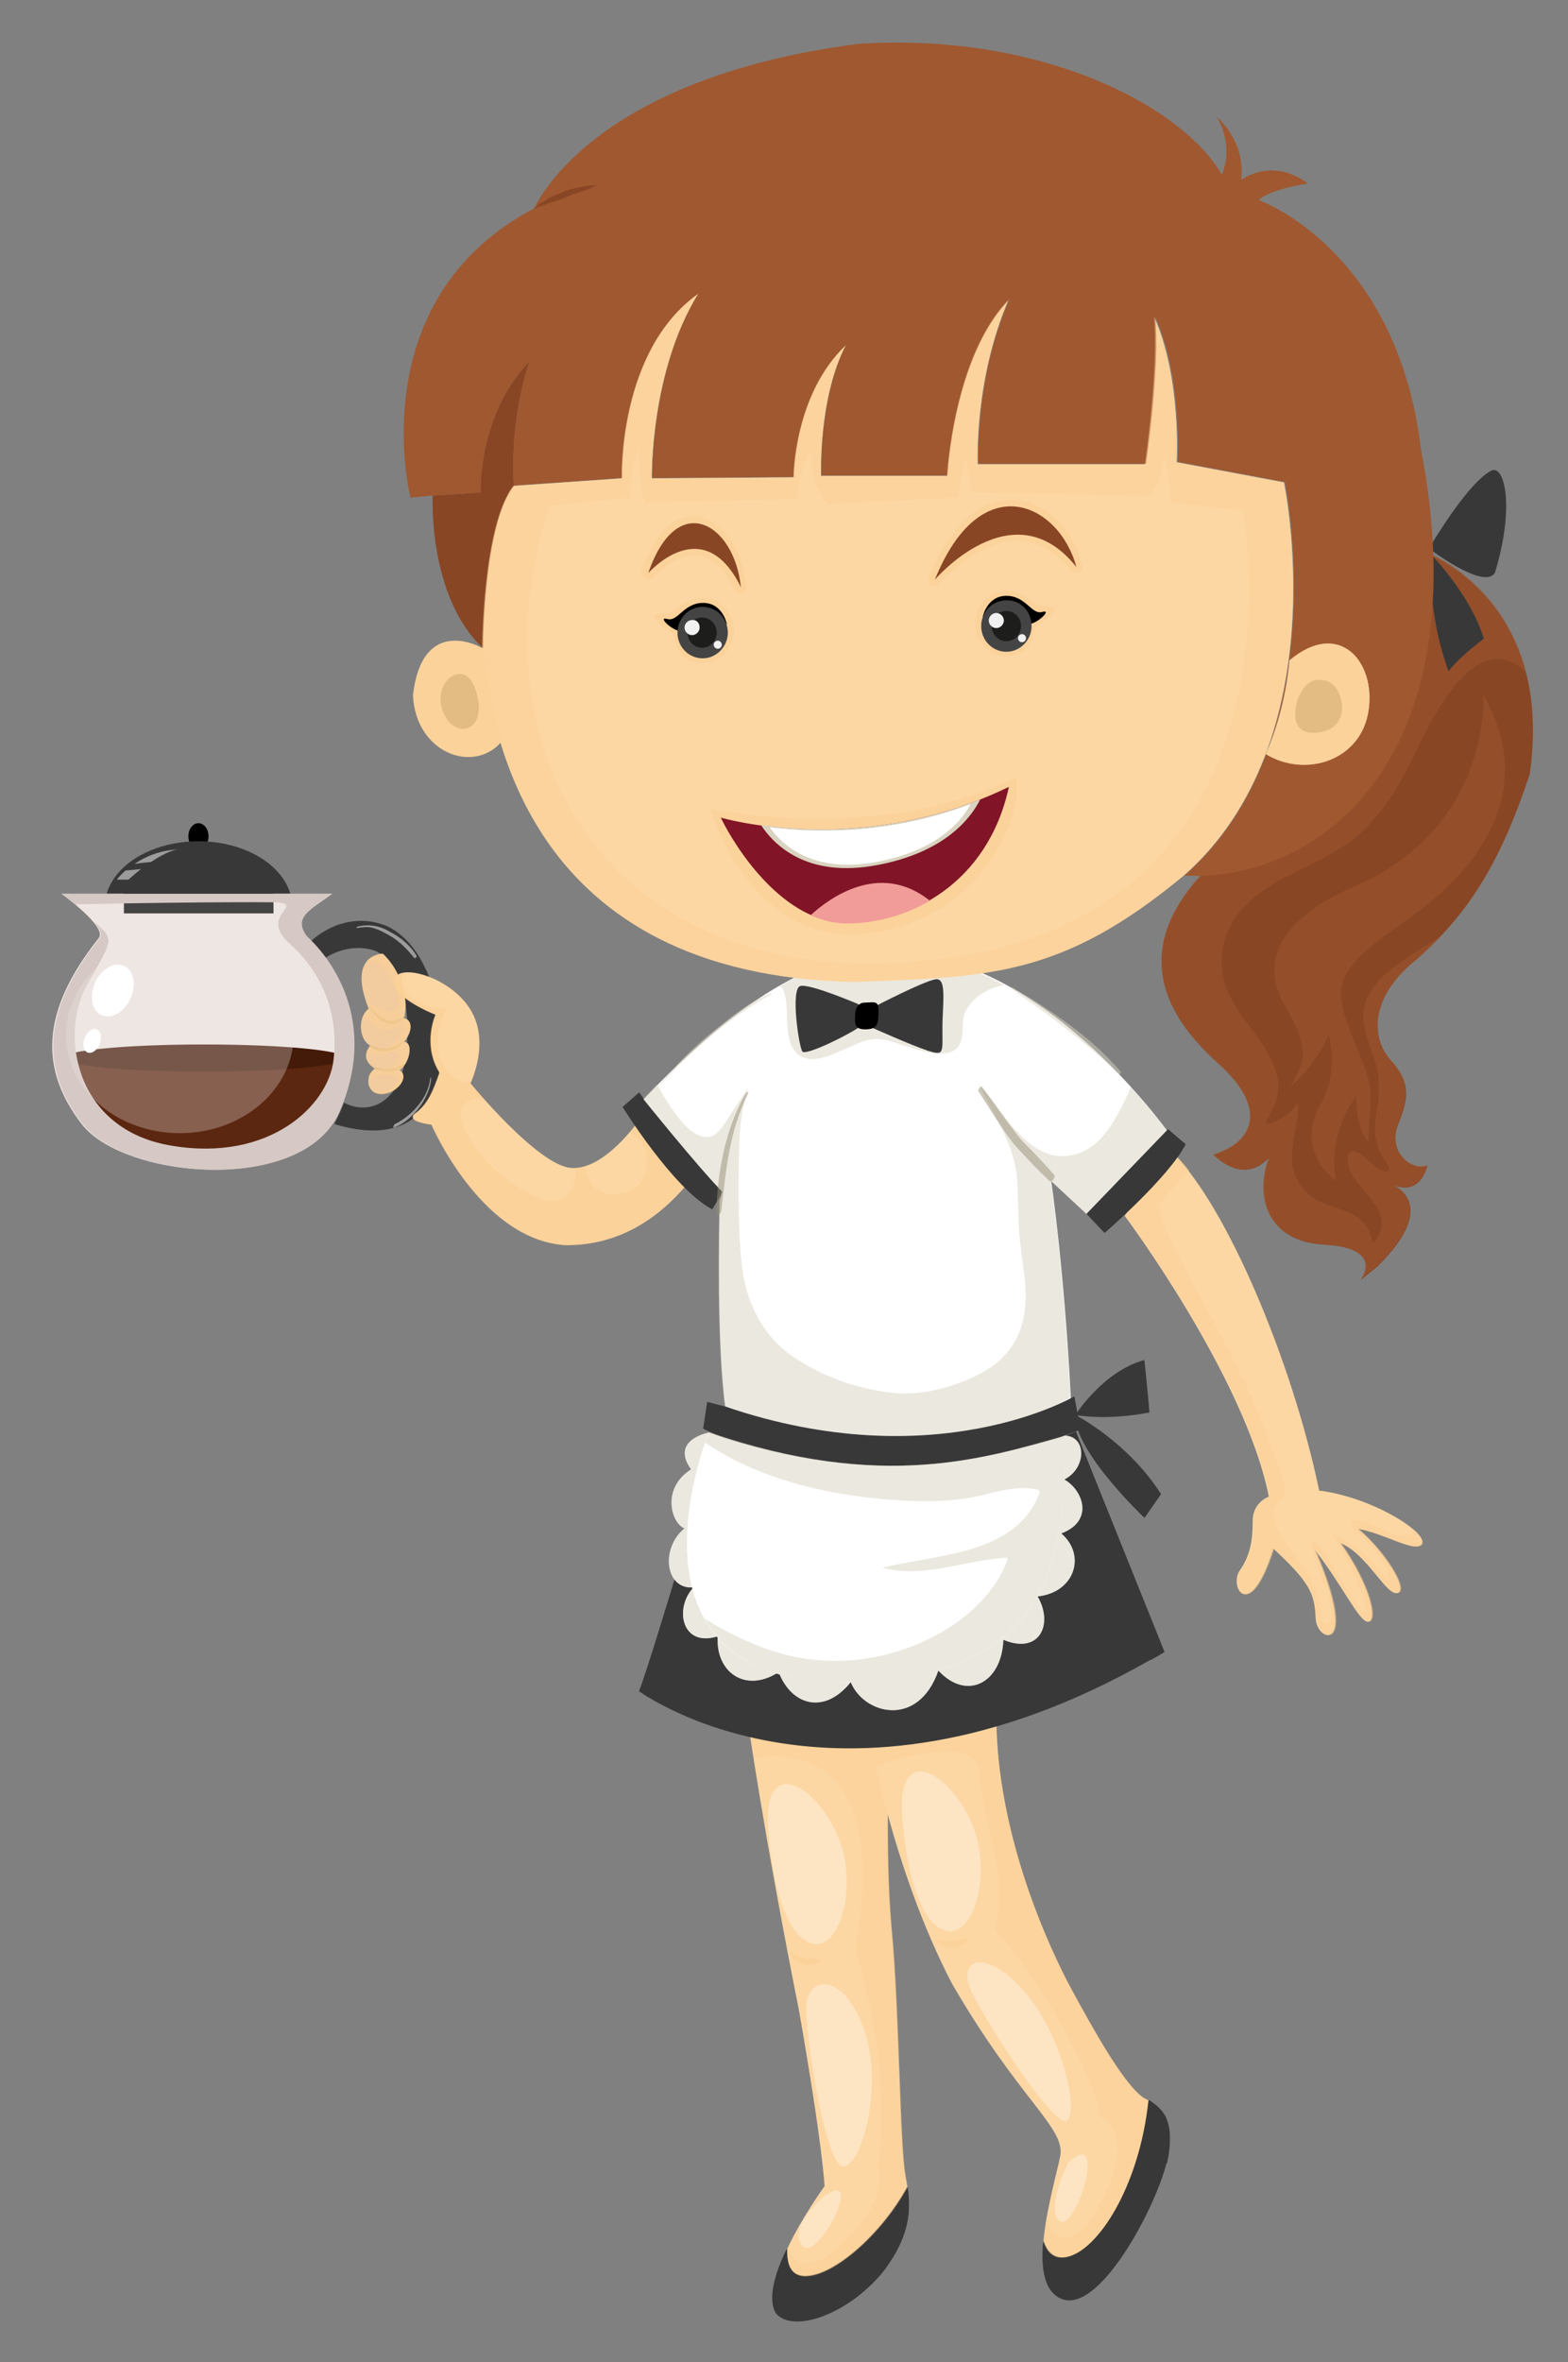<?xml version="1.0" encoding="utf-8"?>
<!-- Generator: Adobe Illustrator 21.1.0, SVG Export Plug-In . SVG Version: 6.00 Build 0)  -->
<svg version="1.1" id="Warstwa_1" xmlns="http://www.w3.org/2000/svg" xmlns:xlink="http://www.w3.org/1999/xlink" x="0px" y="0px"
	 viewBox="0 0 311.3 468.6" style="enable-background:new 0 0 311.3 468.6;" xml:space="preserve">
<rect x="0" y="0" width="311.3" height="468.6" fill="#808080" stroke="none"/>
<style type="text/css">
	.st0{fill:#FCD7A4;}
	.st1{opacity:0.5;}
	.st2{fill:#FCCF93;}
	.st3{fill:#EEE6E3;}
	.st4{fill:#454444;}
	.st5{fill:#5B2710;}
	.st6{fill:#383838;}
	.st7{fill:#F2CC9E;}
	.st8{fill:#E3BC84;}
	.st9{fill:#441A09;}
	.st10{fill:#D6C8C4;}
	.st11{opacity:0.5;fill:#FFFFFF;}
	.st12{opacity:0.3;fill:#EEE6E3;}
	.st13{fill:#FFFFFF;}
	.st14{opacity:0.5;fill:#FCCF93;}
	.st15{fill:#FDE5C3;}
	.st16{opacity:0.5;fill:#D9D3C0;}
	.st17{fill:#894624;}
	.st18{opacity:0.5;fill:#A05830;}
	.st19{fill:#1D1D1B;}
	.st20{fill:#F1F1F1;}
	.st21{fill:#811527;}
	.st22{fill:#D9D3C0;}
	.st23{fill:#F19C99;}
	.st24{fill:#A05830;}
	.st25{opacity:0.5;fill:#968E77;}
</style>
<g>
	<g>
		<path class="st0" d="M223.3,241.2c0,0,23.9,32,28.6,55.7c0,0-3.2,1.1-3.2,4.8c0,3.7-0.4,6.8-2.6,9.9c-2.1,3.1,1.9,10.7,6.7-4.4
			c7.1,6.6,8.2,8.8,8.4,13.8c0.2,5,8.8,7.2-0.2-13.6c5.8,7.5,9,14.7,10.7,14.3c1.7-0.4,0.4-7-5.6-15.6c5.4,2.2,9.2,10.7,11.4,9.9
			c2.1-0.9-3-8.6-7.9-12.7c5.4,0.9,11.6,5,12.7,2.9c1.1-2.2-9.9-9.2-20.4-10.5c-5.4-25.9-18.5-56.6-29-66.9
			C228.7,232.8,223.3,241.2,223.3,241.2z"/>
		<g class="st1">
			<path class="st2" d="M280.6,303.4c0.1,1.4-2,1.9-4.7,0.6c-4.9-2.4-10.5-4.1-6.1,0.3c6.6,6.3,7,11,3.8,7
				c-3.2-4.3-10.6-8.8-8.7-5.9c3.8,5.1,7,13.9,6,14.3c-1,0.4-5.7-8.3-8.2-12.1c-2.6-3.8-3.1-1.4,0.2,6.7c3.3,8.1-0.3,9.7-0.6,6.1
				c-0.3-3.6-1.3-7.2-4.9-11.5c-3.5-4.3-6.1-8.6-3.5-10.9c2.6-2.3,1-3.6-2.6-14.1c-6.8-18.1-23.5-42.5-20.9-45.4
				c1.5-1.8,4-4.4,5.7-6.3c-1.1-1.4-2.1-2.5-3.1-3.5c-4.1,4.2-9.5,12.5-9.5,12.5s23.9,32,28.6,55.7c0,0-3.2,1.1-3.2,4.8
				c0,3.7-0.4,6.8-2.6,9.9c-2.1,3.1,1.9,10.7,6.7-4.4c7.1,6.6,8.2,8.8,8.4,13.8c0.2,5,8.8,7.2-0.2-13.6c5.8,7.5,9,14.7,10.7,14.3
				c1.7-0.4,0.4-7-5.6-15.6c5.4,2.2,9.2,10.7,11.4,9.9c2.1-0.9-3-8.6-7.9-12.7c5.4,0.9,11.6,5,12.7,2.9
				C282.5,305.5,281.9,304.5,280.6,303.4z"/>
		</g>
	</g>
	<g>
		<path class="st3" d="M65.9,177.3H12.2c0,0,9.2,6.6,7.4,8.8c-11.8,14.8-11.6,26.3-3.3,37c8.4,10.7,43.6,14,50.9-2.5
			c7.2-16.5,0-29-6.4-34.9C58.1,181.9,61.5,180.6,65.9,177.3z"/>
		<rect x="24.6" y="176.8" class="st4" width="29.7" height="4.4"/>
		<path class="st5" d="M12.4,209.9c0,0,1.1,21,29.4,21c28.3,0,26.7-20.9,26.7-20.9L12.4,209.9z"/>
		<g>
			<path class="st6" d="M87.6,206.6c-0.5-9.7-3.5-19.4-10.8-22.9c-8.7-3.5-15.1,3.1-15.1,3.1c1.1,1.1,2,2.1,2.9,3.2
				c1.8-1.1,5-2.5,8.8-1.7c7.7,1.6,8.5,16.6,6.7,23.7c-1.9,7.4-7.4,9.1-11.8,6.8c-0.6,1.5-1.2,2.9-1.9,4.2
				C83.7,228.2,88.1,216.3,87.6,206.6z"/>
			<g class="st1">
				<path class="st6" d="M79.1,189.6c-6.4-8-12.9-0.6-12.6-4.1c0.1-1,0.7-1.7,1.4-2.3c-3.8,1.1-6.2,3.5-6.2,3.5
					c1.1,1.1,2,2.1,2.9,3.2c1.8-1.1,5-2.5,8.8-1.7c7.7,1.6,8.5,16.6,6.7,23.7c-1.9,7.4-7.4,9.1-11.8,6.8c-0.6,1.5-1.2,2.9-1.9,4.2
					c3.3,1,6.1,1.3,8.5,1.2c-1.3-1-1.1-2.8,1.8-3.8c9.9-5.4,4.7-17.9,7.9-18.1c1-0.1,1.9,0.4,2.8,1.2c-0.4-3.9-1.3-7.8-2.8-11.1
					C83,192.7,80.8,191.9,79.1,189.6z"/>
			</g>
		</g>
		<path class="st7" d="M76,189.2c0,0-7.2,0-2.8,10.9c-2.4,1.9-1.8,6.3,0.3,7.3c-1.8,2.3-0.3,3.9,1,4.6c-2.1,1.4-1.9,5,1.3,5
			c3.2-0.1,5.6-3.6,3.5-4.7c2.1-1.5,2.8-5.6,0.9-5.6c2-2.4,1.5-4.6-0.1-4.7C81.3,199,79.9,192.8,76,189.2z"/>
		<g>
			<path class="st8" d="M80.3,201.4c-1.3,1.4-2.7,1.4-4.3,0.6c-1-0.5-1.8-1.6-2.7-2.4c-0.1,0-0.2,0.1-0.1,0.2c1.2,1.4,2.1,2.9,4,3.3
				c1.3,0.3,2.5-0.5,3.2-1.6C80.5,201.4,80.4,201.2,80.3,201.4z"/>
			<path class="st8" d="M80.4,206.2c-1.5,1.7-4.8,2.5-6.7,1.1c-0.1-0.1-0.2,0.2-0.2,0.2c1.7,2,5.8,1,7-1.2
				C80.7,206.1,80.5,206,80.4,206.2z"/>
			<path class="st8" d="M80.5,210.7c-1.5,1.5-4.1,1.7-6.1,1c-0.1,0-0.3,0.3-0.2,0.3c1.9,0.9,5.2,0.9,6.4-1.2
				C80.8,210.6,80.7,210.5,80.5,210.7z"/>
		</g>
		<ellipse class="st9" cx="40.5" cy="209.9" rx="28.1" ry="2.7"/>
		<ellipse cx="39.4" cy="165.9" rx="2" ry="2.6"/>
		<path class="st6" d="M57.6,177.2c-1.8-5.9-9.3-10.3-18.2-10.3c-9,0-16.4,4.4-18.2,10.3H57.6z"/>
		<g>
			<path class="st10" d="M60.9,185.7c-2.7-3.8,0.7-5.2,5.1-8.4H12.2c0,0,1.2,0.9,2.7,2.1c8.1-0.2,28.6-0.5,40-0.4
				c5.8,0.5-3.7,2.6,2.6,8.2c6.8,6.1,9.8,14.3,8.7,23.2c-1.1,8.9-12.6,20.1-32,16.9c-19.5-3.1-22.4-22.4-16.9-31.9
				c5.2-9.3,5.5-9,1.3-12.6c1.1,1.3,1.8,2.6,1.2,3.3c-11.8,14.8-11.6,26.3-3.3,37c8.4,10.7,43.6,14,50.9-2.5
				C74.6,204.1,67.3,191.6,60.9,185.7z"/>
		</g>
		<g class="st1">
			<path class="st6" d="M57.6,177.2c-1.8-5.9-9.3-10.3-18.2-10.3c-3.7,0-7.1,0.8-10,2.1c6.5-1.7,16.9-3,23.1,6
				c-17-0.2-26.4,0.5-30.5,0.5c-0.3,0.6-0.6,1.2-0.7,1.8H57.6z"/>
		</g>
		<path class="st11" d="M30,171c3.2-2.2,5.1-2.5,5.4-2.5c-3.8,0.2-6.7,1.5-8.7,2.9C27.8,171.2,28.9,171.1,30,171z"/>
		<path class="st11" d="M24.9,172.7c-1.1,1-1.7,1.8-1.7,1.8s0,0,2.3,0c0.9-0.8,1.7-1.5,2.5-2.1C27,172.5,26,172.6,24.9,172.7z"/>
		<ellipse class="st12" cx="35.7" cy="205.3" rx="22.6" ry="19.5"/>
		<g>
			<path class="st13" d="M25.8,198.3c-1.3,2.7-3.9,4-5.8,3c-1.9-1-2.3-3.9-1-6.6c1.3-2.7,3.9-4,5.8-3
				C26.7,192.7,27.1,195.7,25.8,198.3z"/>
			<path class="st13" d="M19.8,207.1c-0.5,1.2-1.5,2-2.4,1.7c-0.8-0.3-1.1-1.6-0.6-2.9c0.5-1.2,1.5-2,2.4-1.7
				C20,204.6,20.3,205.8,19.8,207.1z"/>
		</g>
		<path class="st11" d="M77.5,184.9c-2.2-1.3-4.1-1.6-6.5-1.1c-0.1,0-0.3,0.3-0.2,0.3c1-0.1,1.9-0.3,2.9-0.1c1.4,0.3,2.8,1.1,4,1.8
			c1.8,1.1,3.2,2.6,4.6,4.3c0.1,0.1,0.5-0.3,0.4-0.5C81.5,187.6,79.6,186,77.5,184.9z"/>
		<path class="st11" d="M85.4,214c-0.4,3.8-3.7,7.4-7,9c-0.2,0.1-0.5,0.8-0.2,0.7c3.6-1.3,7.2-5.9,7.4-9.8
			C85.6,213.6,85.4,213.9,85.4,214z"/>
	</g>
	<path class="st0" d="M126.9,222.2c0,0-6.8,9.9-13.4,9.5c-6.6-0.3-20.1-16.8-20.1-16.8s4-8.1,0-14.6c-4-6.6-14.5-9.4-15.1-5.9
		c-0.6,3.5,8.2,6.9,8.2,6.9s-2.7,5.9,0.8,11.5c-1.3,3.6-2.3,6.3-5,8.2c-1.6,1.6,3.4,2.1,3.4,2.1s9.7,22.7,26.4,23.9
		c11.4,0.2,19.2-6.1,24-11.7C130.7,230.1,126.9,222.2,126.9,222.2z"/>
	<path class="st14" d="M126.9,222.2c0,0-0.7,1.1-1.9,2.5c4.5,1.8,5,10.4-1,11.9c-5,1.2-7.2-1.5-7.9-5.2c-0.6,0.2-1.3,0.3-1.9,0.3
		c0.1,1.3,0,2.6-0.5,3.7c-3.2,7.1-13.2-1.4-16.5-4.4c-1.9-1.7-9.2-11-3.6-12.8c0.9-0.3,2-0.1,3,0.4c-1.9-2.1-3.2-3.7-3.2-3.7
		s0.1-0.2,0.2-0.5c-0.8,0.4-1.8,0.5-2.8-0.2c-5.1-3.2-4.5-9.3-2.2-14.1c-3,0.1-8.1-1.6-8.7-4.8c-0.2-0.9-0.1-1.7,0.2-2.3
		c-1,0.1-1.7,0.6-1.9,1.4c-0.6,3.5,8.2,6.9,8.2,6.9s-2.7,5.9,0.8,11.5c-1.3,3.6-2.3,6.3-5,8.2c-1.6,1.6,3.4,2.1,3.4,2.1
		s9.7,22.7,26.4,23.9c11.4,0.2,19.2-6.1,24-11.7C130.7,230.1,126.9,222.2,126.9,222.2z"/>
	<g>
		<g>
			<g>
				<path class="st0" d="M159.9,451.5c5.7-0.1,15.1-8.4,20.2-17.7c-0.1-0.8-0.3-1.6-0.4-2.4c-1.1-5.9-1.2-32.7-2.7-48.5
					c-1.5-15.8-0.4-39.9-0.4-39.9l-28.3-2.8c0,0,3.1,22.4,10.3,58.5c4.8,27.3,5.1,35,5.1,35s-4.4,6-7.4,12.4
					C156.1,448.9,156.8,451.6,159.9,451.5z"/>
				<path class="st6" d="M159.9,451.5c-3.2,0.1-3.8-2.7-3.7-5.4c-2.4,4.9-3.9,10.1-2.1,12.9c3.6,4,14.8-0.1,21.6-8.8
					c4.9-6.8,5.2-11.5,4.4-16.4C175,443.2,165.6,451.4,159.9,451.5z"/>
				<path class="st6" d="M154,452.1c2.1-0.1,3.5,1.8,5.6,1.7c3.7-0.1,7-2.8,9.8-5c1.3-1,2.9-2.5,4.6-2.8c1.7-0.4,2.8,0.5,3.3,1.8
					c3.3-5.6,3.5-9.7,2.9-14c-5.2,9.3-14.5,17.6-20.2,17.7c-3.2,0.1-3.8-2.7-3.7-5.4C155.3,448.2,154.5,450.2,154,452.1z"/>
			</g>
			<g class="st1">
				<path class="st2" d="M179.8,431.4c-1.1-5.9-1.2-32.7-2.7-48.5c-1.5-15.8-0.4-39.9-0.4-39.9l-28.3-2.8c0,0,0.4,3,1.3,8.6
					c7.4-1.3,27-1.1,20.1,37.8c5.8,19.1,5.8,35.5,4.5,43.1c1.3,6.6-2.9,11.5-8.4,16.5c-4,3.6-8.7,3.9-9.3-0.6
					c-0.1,0.2-0.2,0.4-0.3,0.6c-0.1,2.7,0.5,5.4,3.7,5.4c5.7-0.1,15.1-8.4,20.2-17.7C180.1,433,179.9,432.2,179.8,431.4z"/>
			</g>
			<path class="st14" d="M157.4,387.2c0,0,1.2,1.5,4.1,1.3c2.8-0.2,0.9,1.7-1.7,1.3C157.2,389.3,156.4,387,157.4,387.2z"/>
		</g>
		<path class="st15" d="M158.2,383.5c0,0-4.6-4.6-5.7-21.2c-0.9-14.1,9.7-8.4,14.1,2.6C170.9,375.9,165.4,391.4,158.2,383.5z"/>
		<path class="st15" d="M160.1,397.6c-0.5,4.4,3.8,32.9,7.5,32.2c3.7-0.7,7.7-16.2,4-27C167.9,391.9,160.8,391.4,160.1,397.6z"/>
		<path class="st15" d="M163.9,435.5c0,0-7.5,5.9-4.7,9.9C162,449.4,171.9,430.1,163.9,435.5z"/>
	</g>
	<g>
		<g>
			<g>
				<path class="st0" d="M211.7,447.8c6.2-1.2,14.5-14,16.3-31.1c-0.3-0.2-0.5-0.3-0.8-0.4c-3.9-2.4-10.1-13.6-14.4-21.5
					c-4.3-7.9-15-30.7-15-54.4c-8.2,1.1-25.3,3.3-25.3,3.3s4.5,26.8,16.5,49.8c13.5,23.3,22.5,28.5,21.5,34.2
					c-0.6,3.1-2.8,10.5-3.3,17C207.8,446.7,209.1,448.3,211.7,447.8z"/>
				<path class="st6" d="M228,416.7c-1.8,17.1-10.1,29.9-16.3,31.1c-2.6,0.5-3.9-1.1-4.6-3.2c-0.5,5.4,0.2,10.2,3.8,11.5
					c7.9,2.9,19.8-20.6,21-28.5C233,420.9,231.2,418.6,228,416.7z"/>
				<path class="st6" d="M208.6,448.9c1.6,0,2.4,1.2,3.8,1.4c2.4,0.5,4.6-2.4,5.9-4c2.5-3.2,4.5-6.8,6.4-10.4c0.9-1.7,4-7.9,7-6.8
					c0.1-0.5,0.2-1,0.3-1.5c1-6.7-0.8-9.1-3.9-11c-1.8,17.1-10.1,29.9-16.3,31.1c-2.6,0.5-3.9-1.1-4.6-3.2c-0.1,1.7-0.2,3.3-0.1,4.8
					C207.5,449.1,208,448.9,208.6,448.9z"/>
			</g>
			<path class="st14" d="M186.4,384.6c0,0,1.6,1.1,4.3,0.1c2.7-1,1.3,1.4-1.3,1.7C186.7,386.7,185.3,384.7,186.4,384.6z"/>
			<g class="st1">
				<path class="st2" d="M227.2,416.2c-3.9-2.4-10.1-13.6-14.4-21.5c-4.3-7.9-15-30.7-15-54.4c-8.2,1.1-25.3,3.3-25.3,3.3
					s0.4,2.6,1.4,6.8c6.6-2.3,20.1-6.1,20.6,1.7c0.6,10.2,6.1,20.7,2.9,30.6c9.7,10.2,21.3,32.6,20.9,37.2
					c6.4,3.3,2.9,12.8-1.3,19.7c-3.4,5.6-8.1,5.8-9.2,0.1c-0.3,1.6-0.5,3.3-0.7,4.9c0.7,2.1,2,3.7,4.6,3.2
					c6.2-1.2,14.5-14,16.3-31.1C227.8,416.5,227.5,416.4,227.2,416.2z"/>
			</g>
		</g>
		<path class="st15" d="M184.8,381c0,0-4.6-4.6-5.7-21.2c-0.9-14.1,9.7-8.4,14.1,2.6C197.5,373.3,192,388.8,184.8,381z"/>
		<path class="st15" d="M192.5,394.2c1.4,4.1,16.8,28.3,19.3,26.5c2.5-1.8-1-17.1-8.4-25.6C196,386.6,190.4,388.5,192.5,394.2z"/>
		<path class="st15" d="M212.1,429c0,0-4.7,9.3-1.7,11.6C213.5,442.9,220.2,421.6,212.1,429z"/>
	</g>
	<path class="st6" d="M142.4,284.8c0,0-12,41.2-15.5,50.7c0,0,40.5,30.1,104.2-7.8L213.6,284C213.6,284,180.8,299.1,142.4,284.8z"/>
	<path class="st6" d="M135.2,327.9c0.1-0.1,0.3-0.1,0.4,0c2.2,2.2,4.4,5.2,7.2,6.6c2.8,1.5,5.8,1.3,8.9,0.8c0.2,0,0.2,0.2,0.3,0.3
		c1.7,6.8,11.5,6.6,15.8,2.8c0.1-0.1,0.3-0.1,0.4,0c2.9,2.8,7.9,5.9,12,3.8c2.7-1.4,4.5-3.8,7.5-4.5c5.8-1.4,12,1.5,13.4-6.9
		c0-0.3,0.3-0.7,0.7-0.6c7.5,2.3,9.5-6,12.1-11.3c1.5-3.1,4.3-5,7.5-2.3c3.5,3,5.5,8,7,12.3c0,0.1,0.1,0.3,0.1,0.4
		c0.9-0.5,1.8-1,2.7-1.6L213.6,284c0,0-32.8,15.1-71.2,0.8c0,0-12,41.2-15.5,50.7c0,0,0.7,0.5,2,1.3
		C130.6,333.5,132.2,330.2,135.2,327.9z"/>
	<g>
		<path class="st6" d="M127.9,218.1l-1-1.4l-3.3,2.9c0,0,10.1,16.3,17.8,20.3l1.6-2.6c0,0,0,0.4,0,1.2c0.2-0.6,0.3-1.3,0.5-2
			C138.5,231.4,127.9,218.1,127.9,218.1z"/>
		<path class="st13" d="M231.7,224.3c0,0-29.9-41.8-61.2-34c0,0-14.9-1.9-42.7,27.8c0,0,10.7,13.3,15.6,18.3c-0.2,0.7-0.4,1.3-0.5,2
			c-0.1,5.4-0.6,27.9,1.1,40.6c29,10.5,57.3,5.3,68.6-1.6c-1.3-25.7-3.9-43.1-3.9-43.1l7.1,6.6L231.7,224.3z"/>
		<path class="st16" d="M155.7,196.9c1.1,3.5-0.2,8.7,2.1,11.6c2.6,3.3,7.4,0.7,10.4-0.6c1.8-0.8,3.8-1.8,5.8-1.8
			c2,0,3.6,0.7,5.4,1.3c2.6,0.8,6.6,2.3,9.3,1.3c3.5-1.3,1.8-5.5,2.9-7.9c1.3-2.6,3.6-4.2,6.2-5c0.5-0.2,1.1-0.3,1.6-0.4
			c-8.9-4.8-18.8-7.4-29-4.9c0,0-5.4-0.7-15.7,5.2C155.2,195.8,155.5,196.3,155.7,196.9z"/>
		<path class="st16" d="M231.7,224.3c0,0-2.6-3.7-7.2-8.7c-0.5,1.3-1.1,2.6-1.7,3.8c-1.8,3.6-4.5,7.9-8.4,9.3
			c-9.3,3.4-14.6-7.3-20.1-13.7c3.1,6.6,7.4,12.2,7.7,20c0.2,4.3,0.1,8.6,0.7,12.9c0.4,3.4,1.1,6.8,0.9,10.2
			c-0.2,6.1-2.9,10.9-8.1,13.9c-5.3,3-12.2,5-18.4,4.3c-7.1-0.8-14.1-3.3-20-7.4c-5.8-4.1-9-10.7-9.8-17.7
			c-0.8-7.2-0.7-14.8-0.6-22.1c0.1-4.5,0.4-9.2,1.9-13.4c-1,1.5-2,3.1-3,4.5c-1,1.4-2.8,5-4.6,5.3c-3.1,0.6-5.9-3.1-7.5-5.4
			c-1-1.5-2.2-3.2-3-5c-0.9,0.9-1.9,1.9-2.8,2.9c0,0,10.7,13.3,15.6,18.3c-0.2,0.7-0.4,1.3-0.5,2c-0.1,5.4-0.6,27.9,1.1,40.6
			c29,10.5,57.3,5.3,68.6-1.6c-1.3-25.7-3.9-43.1-3.9-43.1l7.1,6.6L231.7,224.3z"/>
	</g>
	<path class="st17" d="M282.1,109.2c0,0,26.7,8.9,21.6,44.4c-5.8,17.4-11.9,27.3-22.2,36.5c-9.7,7.6-9.3,15.8-5.5,20.1
		c3.9,4.3,3.9,7.2,1.6,12.8c-2.3,5.6,2.9,9.5,5.8,8.2c-1.9,6.9-7.4,3.6-7.4,3.6s10.6,3.6-2.6,16.5c-3.2,2.6-3.2,2.6-3.2,2.6
		s5-6.4-7.6-7c-11.5-0.8-13.3-10.1-10.6-17.3c-3.9,4.2-8.1,2.3-11.1-0.5c8.5-2.7,10.6-9.5,1-18.1c-9.6-8.6-20-23.1,0.7-41.4
		C269.5,153.4,280.5,142.9,282.1,109.2z"/>
	<path class="st18" d="M281.5,190.2c1.6-1.5,3.2-3,4.6-4.5c-2.6,1.6-5.1,3.2-7.6,4.9c-3.9,2.6-8.4,6.6-7.8,12c0.4,3.4,2,6.3,2.7,9.5
		c0.6,2.8,0.4,5.6-0.1,8.4c-0.7,4.3-0.3,7.3,2.4,10.8c0.3,0.4-0.1,1.3-0.6,1.1c-2.1-0.5-3.5-2.5-5.2-3.6c-2.2-1.4-2.8,0.9-2,3
		c0.5,1.4,1.4,2.6,2.3,3.7c2.8,3.2,5.9,6.4,2.9,10.6c-0.2,0.3-0.6,0.5-0.7,0c-1.6-7.6-9.5-5.1-13.7-10.3c-4.4-5.4-0.8-11-1-17
		c-1.4,2.1-3.5,3.5-6,4.2c-0.5,0.2-0.4-0.7-0.2-0.9c1.6-2.5,2.8-5.3,2.1-8.4c-1.7-8.1-10.2-12.8-11-21.4c-0.5-5.4,1.8-10.3,5.8-13.8
		c5.9-5.1,13.5-7,19.7-11.6c6-4.6,9.5-10.6,12.8-17.4c3.1-6.4,11.6-24.5,21.1-17c0.3,0.2,0.6,0.5,0.9,0.8
		c-4.8-19-20.9-24.3-20.9-24.3c-1.6,33.7-12.6,44.2-39.5,60.5c-20.6,18.3-10.2,32.7-0.7,41.4c9.6,8.6,7.5,15.5-1,18.1
		c2.9,2.8,7.2,4.7,11.1,0.5c-2.8,7.1-1,16.4,10.6,17.3c12.5,0.7,7.6,7,7.6,7s0,0,3.2-2.6c10.8-10.5,5.6-14.9,3.4-16.1
		c1.6,0.6,5.1,1.3,6.6-4c-2.9,1.3-8.1-2.6-5.8-8.2c2.3-5.6,2.3-8.6-1.6-12.8C272.1,206,271.8,197.7,281.5,190.2z"/>
	<path class="st6" d="M283.7,108.8c0,0,7.7-13.2,12.5-15.5c2.6-0.9,4.5,7.5,0.6,20.3C294.7,117.2,283.7,108.8,283.7,108.8z"/>
	<path class="st6" d="M284.2,110.1c0,0,7.7,7.8,10.4,16.6c-5.8,4.4-7,6.5-7,6.5S283.3,122.5,284.2,110.1z"/>
	<g>
		<path class="st6" d="M227.2,269.8c0,0,0.8,7.6,1,10.4c-8.7,1.7-14.7,0.5-14.7,0.5S219,272,227.2,269.8z"/>
		<path class="st6" d="M213.5,280.7c0,0,10.4,5.3,17,15.7c-2.8,4.1-3.3,4.7-3.3,4.7S213.2,287.9,213.5,280.7z"/>
	</g>
	<path class="st13" d="M140.7,284.2c0,0-7.7,1.4-3.5,7.3c-6,3.8-3.9,10.7-1.3,11.7c-4.8,3.9-3.9,12.2,1.8,11.7
		c-3.9,4.1-2.4,12,4.8,9.7c-0.5,7.1,5.5,11.4,12.1,7.1c2.4,6.4,8.9,8.7,14.3,2c2.6,6.4,13.4,9.2,17.4-2.3c5.6,6.1,12.6,2.5,12.9-6.1
		c7.2,3,10-3.1,6.8-8.6c7.4-0.8,9.7-8.2,4.7-12.5c6.6-2.5,4.3-8.6,0.6-10.7c4.5-2.3,4.4-8.6,0.1-8.7
		C211.4,284.8,180.7,298.7,140.7,284.2z"/>
	<path class="st16" d="M140.7,284.2c0,0-7.7,1.4-3.5,7.3c-6,3.8-3.9,10.7-1.3,11.7c-4.8,3.9-3.9,12.2,1.8,11.7
		c-3.9,4.1-2.4,12,4.8,9.7c-0.5,7.1,5.5,11.4,12.1,7.1c2.4,6.4,8.9,8.7,14.3,2c2.6,6.4,13.4,9.2,17.4-2.3c5.6,6.1,12.6,2.5,12.9-6.1
		c7.2,3,10-3.1,6.8-8.6c7.4-0.8,9.7-8.2,4.7-12.5c6.6-2.5,4.3-8.6,0.6-10.7c4.5-2.3,4.4-8.6,0.1-8.7
		C211.4,284.8,180.7,298.7,140.7,284.2z"/>
	<path class="st0" d="M254.9,95.7l-21.3-4c0,0,1-16.7-4.5-28.9c1,9.8-1.8,29.3-1.8,29.3h-33.2c0,0-0.8-16.5,6.1-32.6
		C189.2,70.8,188,94.4,188,94.4h-25c0,0-0.6-15.3,4.9-25.9c-10.4,9.8-10.4,26.2-10.4,26.2l-28.1,0.2c0,0-0.4-21.1,9.2-36.6
		c-16,11.3-15.2,36.6-15.2,36.6s0,0-21.5,1.5c-6.1,7.7-6.2,32.3-6.2,32.3c1.9,16.4,8.9,64.8,73.9,66.1c26.7-1,41.2-1,65.4-21.1
		C265.7,146.7,254.9,95.7,254.9,95.7z"/>
	<path class="st14" d="M141.1,160.4c0,0,32.5,7.4,60.7-6.2c1.2,11.5-10.3,29.5-30.8,31.1C150.5,186.9,142.1,164.4,141.1,160.4z"/>
	<path class="st14" d="M130.5,121.7c0,0,2.8,0.3,4.6-1.4c1.8-1.7,6.8-3.3,9.7,1.5c2.9,4.8-1.5,11.3-7.2,9.5
		c-4.5-1.5-2.8-5.3-4.6-6.1C131.2,124.4,128.8,122.2,130.5,121.7z"/>
	<path class="st14" d="M208.8,120.3c0,0-2.8,0.3-4.6-1.4c-1.8-1.7-6.8-3.3-9.7,1.5c-2.9,4.8,1.5,11.3,7.2,9.5
		c4.5-1.5,2.8-5.3,4.6-6.1C208.1,122.9,210.5,120.7,208.8,120.3z"/>
	<path class="st14" d="M147.1,117.8c-0.5,0-0.9-0.3-1.2-0.7c-2.2-4.6-4.9-6.9-8-6.9c-4.3,0-8.2,4.3-8.2,4.4c-0.3,0.3-0.6,0.4-1,0.4
		c-0.2,0-0.5-0.1-0.7-0.2c-0.5-0.3-0.8-1-0.6-1.6c3.2-9.4,7.8-10.8,10.2-10.8c5.2,0,9.8,6,10.6,13.9c0.1,0.6-0.3,1.2-0.9,1.4
		C147.3,117.8,147.2,117.8,147.1,117.8z"/>
	<path class="st14" d="M185.6,116.3c-0.2,0-0.5-0.1-0.7-0.2c-0.5-0.3-0.8-1-0.5-1.6c5.4-13.4,12.5-15.4,16.3-15.4
		c6.4,0,12.2,5.3,14.2,13c0.2,0.6-0.1,1.2-0.7,1.5c-0.2,0.1-0.4,0.1-0.6,0.1c-0.4,0-0.7-0.2-1-0.5c-3.1-3.9-6.7-5.9-10.6-5.9
		c-8.2,0-15.4,8.4-15.5,8.5C186.3,116.2,185.9,116.3,185.6,116.3z"/>
	<g>
		<path d="M144.3,123.8c0,0-0.8-4.2-4.7-4.2c-3.9,0-5,3.8-7.1,3.2c-2.1-0.6,0.9,2.3,2.6,2.4C136.7,125.3,144.3,123.8,144.3,123.8z"
			/>
		<path class="st4" d="M144.5,125.5c0,2.8-2.3,5.1-5,5.1c-2.8,0-5-2.3-5-5.1c0-2.8,2.2-5.1,5-5.1
			C142.3,120.4,144.5,122.7,144.5,125.5z"/>
		<path class="st19" d="M142.3,125.5c0,1.7-1.3,3-2.9,3c-1.6,0-2.9-1.3-2.9-3c0-1.7,1.3-3,2.9-3C141,122.5,142.3,123.9,142.3,125.5z
			"/>
		<path class="st20" d="M138.9,124.5c0,0.8-0.7,1.5-1.5,1.5c-0.8,0-1.5-0.7-1.5-1.5c0-0.8,0.7-1.5,1.5-1.5
			C138.3,122.9,138.9,123.6,138.9,124.5z"/>
		<ellipse class="st20" cx="142.5" cy="127.9" rx="0.8" ry="0.8"/>
	</g>
	<path class="st17" d="M128.7,113.7c0,0,10.9-12.5,18.4,2.8C145.8,103.8,134.4,97,128.7,113.7z"/>
	<path class="st17" d="M185.6,115c0,0,15.6-18.3,28.1-2.5C210.3,99.8,194.7,92.4,185.6,115z"/>
	<path class="st21" d="M143.1,162.2c0,0,27.7,8.2,57.2-6.1c-4.2,19.3-19.8,27-32.2,27S146.2,168.6,143.1,162.2z"/>
	<g>
		<path class="st22" d="M174.2,171.6c13.3-2.5,18.5-9.2,20.4-13c-17.7,7-34.2,6.4-43.5,5.1C153.6,167.5,160.1,174.3,174.2,171.6z"/>
		<path class="st13" d="M174,171c12.2-2.3,17-8.2,18.7-11.5c-16.3,6.2-31.3,5.7-39.9,4.6C155.1,167.4,161.1,173.4,174,171z"/>
		<path class="st23" d="M161,181.5c2.2,1,4.6,1.6,7.1,1.6c5.2,0,11.1-1.4,16.4-4.5C174.6,170.8,164.6,178.2,161,181.5z"/>
		<path class="st23" d="M171.1,180.4c-1.9,0.1-5.1-0.3-6.6-1.5c-1.4,1-2.6,1.9-3.4,2.7c2.2,1,4.6,1.6,7.1,1.6
			c5.2,0,11.1-1.4,16.4-4.5c-0.9-0.7-1.9-1.3-2.8-1.8C178.8,179.1,175.1,180.1,171.1,180.4z"/>
	</g>
	<g>
		<path class="st17" d="M105.1,71.7c-10.3,10.7-9.7,26-9.7,26l-9.5,0.6c0,0-1,20,10,30.3c0,0,0-24.6,6.2-32.3
			C102,96.3,100.9,84.7,105.1,71.7z"/>
		<path class="st24" d="M282.1,89.1c-4.8-39.8-32.2-49.4-32.2-49.4s1.6-2,9.7-3.3c0,0-6.1-5.3-13.2-0.7c1-7.6-4.8-12.5-4.8-12.5
			s3.5,5.3,1,11.5c-8-13.8-36.1-28.3-72.1-26c-53.8,6.9-64.4,32.6-64.4,32.6C71.5,59.5,81.5,98.7,81.5,98.7l4.4-0.4l9.5-0.6
			c0,0-0.6-15.3,9.7-26c-4.2,13-3.1,24.6-3.1,24.6c21.5-1.5,21.5-1.5,21.5-1.5s-0.8-25.3,15.2-36.6c-9.6,15.5-9.2,36.6-9.2,36.6
			l28.1-0.2c0,0,0-16.3,10.4-26.2c-5.5,10.7-4.9,25.9-4.9,25.9h25c0,0,1.2-23.6,12.3-34.9c-7,16.1-6.1,32.6-6.1,32.6h33.2
			c0,0,2.9-19.5,1.8-29.3c5.5,12.1,4.5,28.9,4.5,28.9l21.3,4c0,0,10.7,51.1-19.9,78.1C262.8,175,293.7,149.4,282.1,89.1z"/>
		<g>
			<path class="st18" d="M282.1,89.1c-4.8-39.8-32.2-49.4-32.2-49.4s1.6-2,9.7-3.3c0,0-6.1-5.3-13.2-0.7c1-7.6-4.8-12.5-4.8-12.5
				s3.5,5.3,1,11.5c-8-13.8-36.1-28.3-72.1-26c-27,3.5-43.1,11.7-52.5,19c0.2,0,0.4,0.1,0.6,0.1c80.8-41.8,123.1,13,123.1,13
				s2.7-1.7,3.3-6.2c1.1,2.6,0.3,7.9,0.3,7.9s1.8-5.6,5.7-5.6c-4.8,2.3-3.7,6.4-3.7,6.4c45.1,28.1,22.3,86.4,21.9,72.4
				c-0.9-14.5-6.9-40.4-17.6-51.3c6.4,18,4.3,25.4,4.3,25.4l-18.5-2.2c0,0,0.4-25-12-39.1c4.7,14-2.6,38.6-2.6,38.6L200,87
				c0,0,0.9-23.3,6.9-36c-20.6,13.2-21.5,37.3-21.5,37.3l-15.5-0.9c0,0-1.7-15.4,8.2-37.7c-21.9,16.2-23.6,37.3-24.5,38.6
				c-0.9,1.3-18,0.4-18,0.4s1.3-21.5,12.9-44.3c-27.9,16.7-29.2,45.2-29.2,45.2l-14.2-0.4c0,0,1.3-13.2,9.4-30.7
				c-21.5,11-22.8,32.9-22.8,32.9s0,0-8.2-0.4C81,79,84.7,66,88.5,56.7c-12.9,18.9-7,42-7,42l4.4-0.4l9.5-0.6c0,0-0.6-15.3,9.7-26
				c-4.2,13-3.1,24.6-3.1,24.6c21.5-1.5,21.5-1.5,21.5-1.5s-0.8-25.3,15.2-36.6c-9.6,15.5-9.2,36.6-9.2,36.6l28.1-0.2
				c0,0,0-16.3,10.4-26.2c-5.5,10.7-4.9,25.9-4.9,25.9h25c0,0,1.2-23.6,12.3-34.9c-7,16.1-6.1,32.6-6.1,32.6h33.2
				c0,0,2.9-19.5,1.8-29.3c5.5,12.1,4.5,28.9,4.5,28.9l21.3,4c0,0,10.7,51.1-19.9,78.1C262.8,175,293.7,149.4,282.1,89.1z"/>
		</g>
	</g>
	<path class="st17" d="M105.9,41.4c0,0,0.2-0.2,0.5-0.4c0.3-0.3,0.7-0.6,1.3-0.9c0.6-0.3,1.2-0.8,1.9-1.1c0.7-0.3,1.5-0.6,2.3-1
		c0.4-0.1,0.8-0.3,1.2-0.4c0.4-0.1,0.8-0.2,1.2-0.3c0.8-0.2,1.5-0.3,2.2-0.4c1.3-0.2,2.1-0.2,2.1-0.2s-0.8,0.4-2,0.9
		c-0.6,0.2-1.3,0.5-2,0.7c-0.4,0.1-0.8,0.2-1.2,0.4c-0.4,0.2-0.8,0.3-1.2,0.5c-0.8,0.3-1.6,0.6-2.3,0.8c-0.8,0.2-1.4,0.5-2,0.7
		c-0.6,0.2-1.1,0.3-1.5,0.5C106.2,41.4,105.9,41.4,105.9,41.4z"/>
	<path class="st0" d="M95.8,128.6c0,0-11.9-7-13.8,9.3c0.5,11.4,11.9,15.7,17.5,9.3C96.8,137.3,95.8,128.6,95.8,128.6z"/>
	<path class="st14" d="M95.8,128.6c0,0-11.9-7-13.8,9.3c0.5,11.4,11.9,15.7,17.5,9.3C96.8,137.3,95.8,128.6,95.8,128.6z"/>
	<path class="st8" d="M95,139.4c0,0-0.6-6-3.9-5.7c-3.3,0.3-5.3,5.6-1.8,9.7C92,146,95.6,144.2,95,139.4z"/>
	<path class="st0" d="M256,131c0,0-0.6,9.4-4.7,18.6c7.9,4.8,18.9,1.3,20.4-8.6C273.2,131.3,265.9,122.7,256,131z"/>
	<path class="st14" d="M256,131c0,0-0.6,9.4-4.7,18.6c7.9,4.8,18.9,1.3,20.4-8.6C273.2,131.3,265.9,122.7,256,131z"/>
	<path class="st8" d="M257.7,138.5c0,0-2.8,7.7,4.1,6.8c6.9-0.9,4.9-9,1.9-10.1C260.7,134.1,259,135.6,257.7,138.5z"/>
	<g>
		<path class="st6" d="M170.4,199.2c0,0-9.6-4.1-11.5-3.6c-2,0.5-0.3,12.1,0.4,13c0.7,0.9,9.5-3.5,11.2-4.8
			C172.1,202.4,170.4,199.2,170.4,199.2z"/>
		<path class="st6" d="M174.2,199.4c0,0,8.9-4.6,11.4-5.1c2.5-0.6,1.5,4.8,1.5,9.7c0,4.9,0.4,5.5-3,4.4c-3.3-1.1-10.9-4.5-10.9-4.5
			S172.8,200.6,174.2,199.4z"/>
		<path d="M171.6,198.9c0,0-1.6-0.1-1.8,2.1c-0.2,2.2-0.1,3.2,2,3.2s2.6-0.8,2.6-3.2C174.5,198.5,174,198.8,171.6,198.9z"/>
	</g>
	<path class="st6" d="M215.7,240.8l3.6,3.8c0,0,12.7-11,16.1-17.6c-3.5-3-3.5-3-3.5-3L215.7,240.8z"/>
	<path class="st6" d="M143.9,279l-3.5-0.9l-0.8,5.3c0,0,31.1,17.3,74.9,0.2l-1.2-6.6C213.3,277,185.8,293.3,143.9,279z"/>
	<path class="st13" d="M140.7,284.2c0,0-20,48.7,26,49.6c35.4-0.7,45.5-16,44.7-48.9C195.7,289.2,175.3,296,140.7,284.2z"/>
	<path class="st16" d="M211.4,284.8c-15.7,4.4-36.1,11.2-70.6-0.7c0,0-0.3,0.8-0.8,2.1c9.6,6.5,21.2,9.6,32.5,10.9
		c6.5,0.7,13.1,1.1,19.6,0.1c4.6-0.7,9.4-2.9,14.1-1.6c0.3,0.1,0.2,0.6,0.1,0.8c-4.8,12.1-20.2,11.9-31.1,14.6
		c8,2.2,16.5-1.5,24.5-2c0.4,0,0.3,0.6,0.2,0.8c-3.5,8.8-12.4,14.8-21.1,17.6c-8.9,2.9-18.4,2.8-27.2-0.5c-4.1-1.5-8-3.5-11.7-5.8
		c4,7.1,11.9,12.4,26.8,12.7C202.1,333.1,212.2,317.7,211.4,284.8z"/>
	<path class="st25" d="M148,217c-4.1,7.2-5.6,15.7-5.8,24c0,0.6,0.9-0.4,1-0.7c0.9-8,1.6-16,5.3-23.3
		C148.8,216.4,148.2,216.6,148,217z"/>
	<path class="st25" d="M209.3,233.1c-1.9-2.2-3.9-4.3-6-6.4c-2.1-2.1-6.5-8.9-8.4-11.1c-0.2-0.2-0.8,0.6-0.7,0.8
		c1.5,2.3,5.6,9,7.4,10.9c2.2,2.4,4.4,4.8,6.8,7C208.8,234.7,209.6,233.5,209.3,233.1z"/>
	<g>
		<path d="M195.1,122.4c0,0,0.8-4.2,4.7-4.2c3.9,0,5,3.8,7.1,3.2c2.1-0.6-0.9,2.3-2.6,2.4C202.6,123.9,195.1,122.4,195.1,122.4z"/>
		<g>
			<path class="st4" d="M204.8,124.2c0,2.8-2.3,5.1-5,5.1c-2.8,0-5-2.3-5-5.1c0-2.8,2.2-5.1,5-5.1
				C202.6,119,204.8,121.3,204.8,124.2z"/>
			<path class="st19" d="M202.7,124.2c0,1.7-1.3,3-2.9,3c-1.6,0-2.9-1.3-2.9-3c0-1.7,1.3-3,2.9-3
				C201.4,121.2,202.7,122.5,202.7,124.2z"/>
			<path class="st20" d="M199.3,123.1c0,0.8-0.7,1.5-1.5,1.5c-0.8,0-1.5-0.7-1.5-1.5c0-0.8,0.7-1.5,1.5-1.5
				C198.6,121.6,199.3,122.3,199.3,123.1z"/>
			<ellipse class="st20" cx="202.9" cy="126.6" rx="0.8" ry="0.8"/>
		</g>
	</g>
	<path class="st16" d="M153.1,197c-4.1,1.6-7.8,4.6-11.3,7.4c-4,3.2-7.6,6.8-10.9,10.9c-0.1,0.1-0.1,0.2,0,0.1
		c6.6-7.1,13.5-13.3,22-18C153.1,197.3,153.3,197,153.1,197z"/>
	<path class="st16" d="M222.5,212.6c-5.9-6.9-13.8-12.2-21.5-16.7c-0.1-0.1-0.3,0.2-0.2,0.3c7.6,5.2,14.7,10.5,21.3,16.9
		C222.3,213.2,222.6,212.8,222.5,212.6z"/>
	<g class="st1">
		<path class="st2" d="M80.2,206.7c2-2.4,1.5-4.6-0.1-4.7c1.2-3-0.2-9.2-4.1-12.8c0,0-2,0-3.3,1.6c1.5-0.2,3.5,0.4,5,3.4
			c2.7,5.4,1.3,8.9-5.1,4.1c0.2,0.6,0.4,1.1,0.6,1.8c-0.6,0.5-1,1.1-1.3,1.9c0.4,0,0.9,0.1,1.5,0.6c1.5,1.5,3.4,2.5,5.7,1
			c2.2-1.5,0,7.1-6.1,3.6c0.2,0.1,0.3,0.3,0.5,0.3c-0.3,0.4-0.6,0.8-0.7,1.2c1,0.5,2.7,1,4.7,0.1c2.8-1.3,2.8,4.1-3.1,3.2
			c0,0,0,0,0,0c-0.7,0.4-1.1,1.1-1.3,1.8c1.5-0.4,4.6-1,5.5,0c1,1.2-1.3,3.1-4.8,2.6c0.4,0.4,1.1,0.7,2,0.7c3.2-0.1,5.6-3.6,3.5-4.7
			C81.5,210.8,82.1,206.7,80.2,206.7z"/>
	</g>
	<g class="st1">
		<path class="st2" d="M254.9,95.7l-21.3-4c0,0,1-16.7-4.5-28.9c1,9.8-1.8,29.3-1.8,29.3h-33.2c0,0-0.8-16.5,6.1-32.6
			C189.2,70.8,188,94.4,188,94.4h-25c0,0-0.6-15.3,4.9-25.9c-10.4,9.8-10.4,26.2-10.4,26.2l-28.1,0.2c0,0-0.4-21.1,9.2-36.6
			c-16,11.3-15.2,36.6-15.2,36.6s0,0-21.5,1.5c-6.1,7.7-6.2,32.3-6.2,32.3c1.9,16.4,8.9,64.8,73.9,66.1c26.7-1,41.2-1,65.4-21.1
			C265.7,146.7,254.9,95.7,254.9,95.7z M169.1,191.1c-56.4-2.6-73.7-50.7-59.9-90.8l15.8-1.6c0,0,0.3-6.3,1.9-10.2
			c0,10.5,1.3,11.2,1.3,11.2l30-0.7c0,0,0.6-6.6,2.9-9.5c-0.3,7.2,3.2,10.5,3.2,10.5l25.8-1.3l1.6-7.9l1.3,6.9l35.4,0.7
			c0,0,2.9-4.3,2.6-8.2c1.9,6.6,1.3,9.5,1.3,9.5l14.5,1.6C246.7,101.3,263.7,192.8,169.1,191.1z"/>
	</g>
	<path class="st18" d="M90.2,83c0,0,0.6-20.4,31.4-31.8c-5.6,7-11.5,33.1-11.5,33.1h6.8c0,0,1.6-33.7,40.1-47.1
		c0,0-15.2,15.6-17.7,45.2c11.2,0.3,13.1,0.3,13.1,0.3S159,48,189.8,39.7c-10,8.6-16.5,41.7-15.6,41c0.9-0.6,8.7-0.6,8.7-0.6
		s9.6-30.2,31.7-38.2c-8.1,11.8-12.5,39.8-11.5,39.4c0.9-0.3,17.4,0.3,17.4,0.3s5.6-27.3,2.5-38.5c11.5,8,17.1,28.3,18.1,39.4
		c11.5,1.3,11.5,1.3,11.5,1.3s1.6-21.3-11.2-35.9c13.1,7.3,25.2,31.5,25.2,31.5s-5.6-32.1-29.3-36.9c-8.4-19.7-66.6-43.9-117-10.5
		c15.6-5.7,22.7-4.5,22.7-4.5S91.4,41,84.9,80.5C87.4,81.1,90.2,83,90.2,83z"/>
	<path class="st18" d="M294.5,137.9c0,0,1.7,25.8-25,37.7c-14.8,6.2-19.7,14.8-14.5,23.7c5.2,8.9,4.1,11,1.2,16.3
		c5.8-5.3,7.6-10.4,7.6-10.4s2,7.7-1.5,13.7c-3.5,5.9-2,11.3,2.9,15.4c-1.7-9.8,4.1-16.9,4.1-16.9s-0.3,5.9,2.3,9.2
		c0.6-11,1.5-9.8-2.9-20.5c-4.4-10.7-4.1-13.4,10.7-23.7C294.2,172,305.2,156.6,294.5,137.9z"/>
</g>
</svg>
